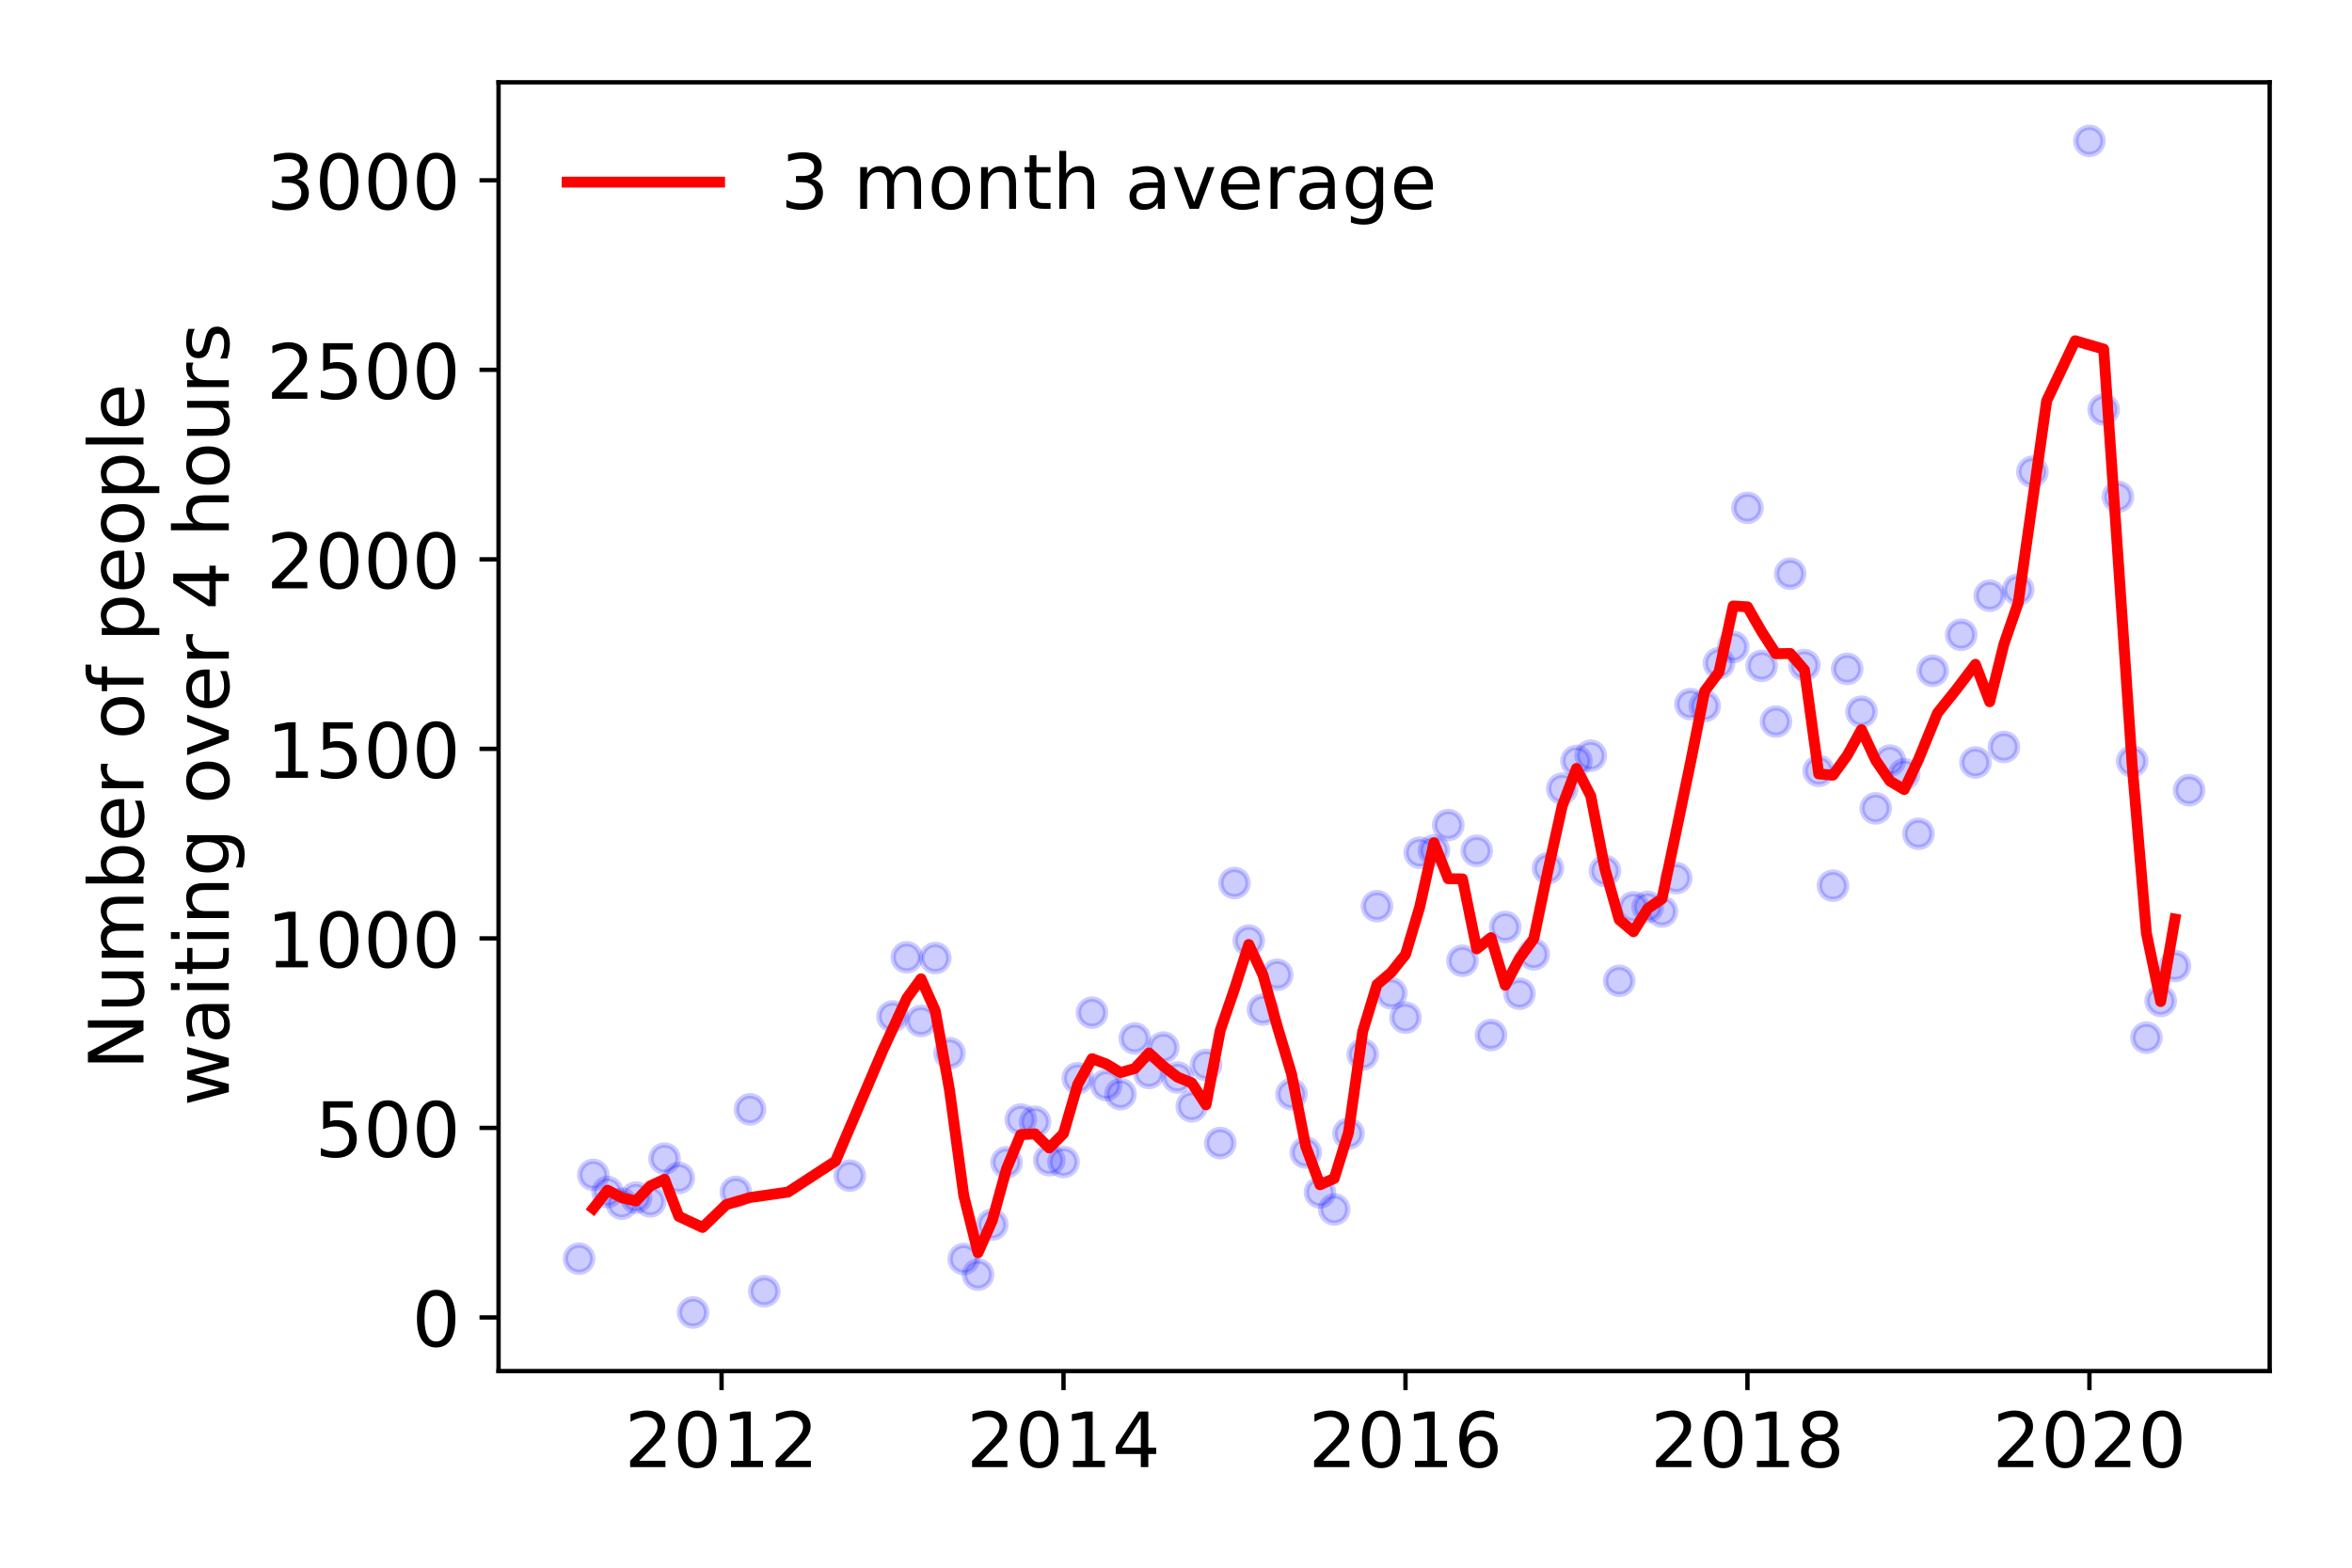 <?xml version="1.0" encoding="utf-8" standalone="no"?>
<!DOCTYPE svg PUBLIC "-//W3C//DTD SVG 1.1//EN"
  "http://www.w3.org/Graphics/SVG/1.1/DTD/svg11.dtd">
<!-- Created with matplotlib (https://matplotlib.org/) -->
<svg height="288pt" version="1.1" viewBox="0 0 432 288" width="432pt" xmlns="http://www.w3.org/2000/svg" xmlns:xlink="http://www.w3.org/1999/xlink">
 <defs>
  <style type="text/css">
*{stroke-linecap:butt;stroke-linejoin:round;}
  </style>
 </defs>
 <g id="figure_1">
  <g id="patch_1">
   <path d="M 0 288 
L 432 288 
L 432 0 
L 0 0 
z
" style="fill:#ffffff;"/>
  </g>
  <g id="axes_1">
   <g id="patch_2">
    <path d="M 91.57 251.88 
L 416.88 251.88 
L 416.88 15.12 
L 91.57 15.12 
z
" style="fill:#ffffff;"/>
   </g>
   <g id="matplotlib.axis_1">
    <g id="xtick_1">
     <g id="line2d_1">
      <defs>
       <path d="M 0 0 
L 0 3.5 
" id="m73ba70fe1a" style="stroke:#000000;stroke-width:0.8;"/>
      </defs>
      <g>
       <use style="stroke:#000000;stroke-width:0.8;" x="132.528" xlink:href="#m73ba70fe1a" y="251.88"/>
      </g>
     </g>
     <g id="text_1">
      <!-- 2012 -->
      <defs>
       <path d="M 19.188 8.297 
L 53.609 8.297 
L 53.609 0 
L 7.328 0 
L 7.328 8.297 
Q 12.938 14.109 22.625 23.891 
Q 32.328 33.688 34.812 36.531 
Q 39.547 41.844 41.422 45.531 
Q 43.312 49.219 43.312 52.781 
Q 43.312 58.594 39.234 62.25 
Q 35.156 65.922 28.609 65.922 
Q 23.969 65.922 18.812 64.312 
Q 13.672 62.703 7.812 59.422 
L 7.812 69.391 
Q 13.766 71.781 18.938 73 
Q 24.125 74.219 28.422 74.219 
Q 39.75 74.219 46.484 68.547 
Q 53.219 62.891 53.219 53.422 
Q 53.219 48.922 51.531 44.891 
Q 49.859 40.875 45.406 35.406 
Q 44.188 33.984 37.641 27.219 
Q 31.109 20.453 19.188 8.297 
z
" id="DejaVuSans-50"/>
       <path d="M 31.781 66.406 
Q 24.172 66.406 20.328 58.906 
Q 16.5 51.422 16.5 36.375 
Q 16.5 21.391 20.328 13.891 
Q 24.172 6.391 31.781 6.391 
Q 39.453 6.391 43.281 13.891 
Q 47.125 21.391 47.125 36.375 
Q 47.125 51.422 43.281 58.906 
Q 39.453 66.406 31.781 66.406 
z
M 31.781 74.219 
Q 44.047 74.219 50.516 64.516 
Q 56.984 54.828 56.984 36.375 
Q 56.984 17.969 50.516 8.266 
Q 44.047 -1.422 31.781 -1.422 
Q 19.531 -1.422 13.062 8.266 
Q 6.594 17.969 6.594 36.375 
Q 6.594 54.828 13.062 64.516 
Q 19.531 74.219 31.781 74.219 
z
" id="DejaVuSans-48"/>
       <path d="M 12.406 8.297 
L 28.516 8.297 
L 28.516 63.922 
L 10.984 60.406 
L 10.984 69.391 
L 28.422 72.906 
L 38.281 72.906 
L 38.281 8.297 
L 54.391 8.297 
L 54.391 0 
L 12.406 0 
z
" id="DejaVuSans-49"/>
      </defs>
      <g transform="translate(114.713 269.518)scale(0.14 -0.14)">
       <use xlink:href="#DejaVuSans-50"/>
       <use x="63.623" xlink:href="#DejaVuSans-48"/>
       <use x="127.246" xlink:href="#DejaVuSans-49"/>
       <use x="190.869" xlink:href="#DejaVuSans-50"/>
      </g>
     </g>
    </g>
    <g id="xtick_2">
     <g id="line2d_2">
      <g>
       <use style="stroke:#000000;stroke-width:0.8;" x="195.339" xlink:href="#m73ba70fe1a" y="251.88"/>
      </g>
     </g>
     <g id="text_2">
      <!-- 2014 -->
      <defs>
       <path d="M 37.797 64.312 
L 12.891 25.391 
L 37.797 25.391 
z
M 35.203 72.906 
L 47.609 72.906 
L 47.609 25.391 
L 58.016 25.391 
L 58.016 17.188 
L 47.609 17.188 
L 47.609 0 
L 37.797 0 
L 37.797 17.188 
L 4.891 17.188 
L 4.891 26.703 
z
" id="DejaVuSans-52"/>
      </defs>
      <g transform="translate(177.524 269.518)scale(0.14 -0.14)">
       <use xlink:href="#DejaVuSans-50"/>
       <use x="63.623" xlink:href="#DejaVuSans-48"/>
       <use x="127.246" xlink:href="#DejaVuSans-49"/>
       <use x="190.869" xlink:href="#DejaVuSans-52"/>
      </g>
     </g>
    </g>
    <g id="xtick_3">
     <g id="line2d_3">
      <g>
       <use style="stroke:#000000;stroke-width:0.8;" x="258.151" xlink:href="#m73ba70fe1a" y="251.88"/>
      </g>
     </g>
     <g id="text_3">
      <!-- 2016 -->
      <defs>
       <path d="M 33.016 40.375 
Q 26.375 40.375 22.484 35.828 
Q 18.609 31.297 18.609 23.391 
Q 18.609 15.531 22.484 10.953 
Q 26.375 6.391 33.016 6.391 
Q 39.656 6.391 43.531 10.953 
Q 47.406 15.531 47.406 23.391 
Q 47.406 31.297 43.531 35.828 
Q 39.656 40.375 33.016 40.375 
z
M 52.594 71.297 
L 52.594 62.312 
Q 48.875 64.062 45.094 64.984 
Q 41.312 65.922 37.594 65.922 
Q 27.828 65.922 22.672 59.328 
Q 17.531 52.734 16.797 39.406 
Q 19.672 43.656 24.016 45.922 
Q 28.375 48.188 33.594 48.188 
Q 44.578 48.188 50.953 41.516 
Q 57.328 34.859 57.328 23.391 
Q 57.328 12.156 50.688 5.359 
Q 44.047 -1.422 33.016 -1.422 
Q 20.359 -1.422 13.672 8.266 
Q 6.984 17.969 6.984 36.375 
Q 6.984 53.656 15.188 63.938 
Q 23.391 74.219 37.203 74.219 
Q 40.922 74.219 44.703 73.484 
Q 48.484 72.75 52.594 71.297 
z
" id="DejaVuSans-54"/>
      </defs>
      <g transform="translate(240.336 269.518)scale(0.14 -0.14)">
       <use xlink:href="#DejaVuSans-50"/>
       <use x="63.623" xlink:href="#DejaVuSans-48"/>
       <use x="127.246" xlink:href="#DejaVuSans-49"/>
       <use x="190.869" xlink:href="#DejaVuSans-54"/>
      </g>
     </g>
    </g>
    <g id="xtick_4">
     <g id="line2d_4">
      <g>
       <use style="stroke:#000000;stroke-width:0.8;" x="320.962" xlink:href="#m73ba70fe1a" y="251.88"/>
      </g>
     </g>
     <g id="text_4">
      <!-- 2018 -->
      <defs>
       <path d="M 31.781 34.625 
Q 24.75 34.625 20.719 30.859 
Q 16.703 27.094 16.703 20.516 
Q 16.703 13.922 20.719 10.156 
Q 24.75 6.391 31.781 6.391 
Q 38.812 6.391 42.859 10.172 
Q 46.922 13.969 46.922 20.516 
Q 46.922 27.094 42.891 30.859 
Q 38.875 34.625 31.781 34.625 
z
M 21.922 38.812 
Q 15.578 40.375 12.031 44.719 
Q 8.5 49.078 8.5 55.328 
Q 8.5 64.062 14.719 69.141 
Q 20.953 74.219 31.781 74.219 
Q 42.672 74.219 48.875 69.141 
Q 55.078 64.062 55.078 55.328 
Q 55.078 49.078 51.531 44.719 
Q 48 40.375 41.703 38.812 
Q 48.828 37.156 52.797 32.312 
Q 56.781 27.484 56.781 20.516 
Q 56.781 9.906 50.312 4.234 
Q 43.844 -1.422 31.781 -1.422 
Q 19.734 -1.422 13.25 4.234 
Q 6.781 9.906 6.781 20.516 
Q 6.781 27.484 10.781 32.312 
Q 14.797 37.156 21.922 38.812 
z
M 18.312 54.391 
Q 18.312 48.734 21.844 45.562 
Q 25.391 42.391 31.781 42.391 
Q 38.141 42.391 41.719 45.562 
Q 45.312 48.734 45.312 54.391 
Q 45.312 60.062 41.719 63.234 
Q 38.141 66.406 31.781 66.406 
Q 25.391 66.406 21.844 63.234 
Q 18.312 60.062 18.312 54.391 
z
" id="DejaVuSans-56"/>
      </defs>
      <g transform="translate(303.147 269.518)scale(0.14 -0.14)">
       <use xlink:href="#DejaVuSans-50"/>
       <use x="63.623" xlink:href="#DejaVuSans-48"/>
       <use x="127.246" xlink:href="#DejaVuSans-49"/>
       <use x="190.869" xlink:href="#DejaVuSans-56"/>
      </g>
     </g>
    </g>
    <g id="xtick_5">
     <g id="line2d_5">
      <g>
       <use style="stroke:#000000;stroke-width:0.8;" x="383.773" xlink:href="#m73ba70fe1a" y="251.88"/>
      </g>
     </g>
     <g id="text_5">
      <!-- 2020 -->
      <g transform="translate(365.958 269.518)scale(0.14 -0.14)">
       <use xlink:href="#DejaVuSans-50"/>
       <use x="63.623" xlink:href="#DejaVuSans-48"/>
       <use x="127.246" xlink:href="#DejaVuSans-50"/>
       <use x="190.869" xlink:href="#DejaVuSans-48"/>
      </g>
     </g>
    </g>
   </g>
   <g id="matplotlib.axis_2">
    <g id="ytick_1">
     <g id="line2d_6">
      <defs>
       <path d="M 0 0 
L -3.5 0 
" id="m7a52f5d56b" style="stroke:#000000;stroke-width:0.8;"/>
      </defs>
      <g>
       <use style="stroke:#000000;stroke-width:0.8;" x="91.57" xlink:href="#m7a52f5d56b" y="242.023"/>
      </g>
     </g>
     <g id="text_6">
      <!-- 0 -->
      <g transform="translate(75.662 247.342)scale(0.14 -0.14)">
       <use xlink:href="#DejaVuSans-48"/>
      </g>
     </g>
    </g>
    <g id="ytick_2">
     <g id="line2d_7">
      <g>
       <use style="stroke:#000000;stroke-width:0.8;" x="91.57" xlink:href="#m7a52f5d56b" y="207.207"/>
      </g>
     </g>
     <g id="text_7">
      <!-- 500 -->
      <defs>
       <path d="M 10.797 72.906 
L 49.516 72.906 
L 49.516 64.594 
L 19.828 64.594 
L 19.828 46.734 
Q 21.969 47.469 24.109 47.828 
Q 26.266 48.188 28.422 48.188 
Q 40.625 48.188 47.75 41.5 
Q 54.891 34.812 54.891 23.391 
Q 54.891 11.625 47.562 5.094 
Q 40.234 -1.422 26.906 -1.422 
Q 22.312 -1.422 17.547 -0.641 
Q 12.797 0.141 7.719 1.703 
L 7.719 11.625 
Q 12.109 9.234 16.797 8.062 
Q 21.484 6.891 26.703 6.891 
Q 35.156 6.891 40.078 11.328 
Q 45.016 15.766 45.016 23.391 
Q 45.016 31 40.078 35.438 
Q 35.156 39.891 26.703 39.891 
Q 22.75 39.891 18.812 39.016 
Q 14.891 38.141 10.797 36.281 
z
" id="DejaVuSans-53"/>
      </defs>
      <g transform="translate(57.847 212.526)scale(0.14 -0.14)">
       <use xlink:href="#DejaVuSans-53"/>
       <use x="63.623" xlink:href="#DejaVuSans-48"/>
       <use x="127.246" xlink:href="#DejaVuSans-48"/>
      </g>
     </g>
    </g>
    <g id="ytick_3">
     <g id="line2d_8">
      <g>
       <use style="stroke:#000000;stroke-width:0.8;" x="91.57" xlink:href="#m7a52f5d56b" y="172.39"/>
      </g>
     </g>
     <g id="text_8">
      <!-- 1000 -->
      <g transform="translate(48.94 177.709)scale(0.14 -0.14)">
       <use xlink:href="#DejaVuSans-49"/>
       <use x="63.623" xlink:href="#DejaVuSans-48"/>
       <use x="127.246" xlink:href="#DejaVuSans-48"/>
       <use x="190.869" xlink:href="#DejaVuSans-48"/>
      </g>
     </g>
    </g>
    <g id="ytick_4">
     <g id="line2d_9">
      <g>
       <use style="stroke:#000000;stroke-width:0.8;" x="91.57" xlink:href="#m7a52f5d56b" y="137.574"/>
      </g>
     </g>
     <g id="text_9">
      <!-- 1500 -->
      <g transform="translate(48.94 142.892)scale(0.14 -0.14)">
       <use xlink:href="#DejaVuSans-49"/>
       <use x="63.623" xlink:href="#DejaVuSans-53"/>
       <use x="127.246" xlink:href="#DejaVuSans-48"/>
       <use x="190.869" xlink:href="#DejaVuSans-48"/>
      </g>
     </g>
    </g>
    <g id="ytick_5">
     <g id="line2d_10">
      <g>
       <use style="stroke:#000000;stroke-width:0.8;" x="91.57" xlink:href="#m7a52f5d56b" y="102.757"/>
      </g>
     </g>
     <g id="text_10">
      <!-- 2000 -->
      <g transform="translate(48.94 108.076)scale(0.14 -0.14)">
       <use xlink:href="#DejaVuSans-50"/>
       <use x="63.623" xlink:href="#DejaVuSans-48"/>
       <use x="127.246" xlink:href="#DejaVuSans-48"/>
       <use x="190.869" xlink:href="#DejaVuSans-48"/>
      </g>
     </g>
    </g>
    <g id="ytick_6">
     <g id="line2d_11">
      <g>
       <use style="stroke:#000000;stroke-width:0.8;" x="91.57" xlink:href="#m7a52f5d56b" y="67.94"/>
      </g>
     </g>
     <g id="text_11">
      <!-- 2500 -->
      <g transform="translate(48.94 73.259)scale(0.14 -0.14)">
       <use xlink:href="#DejaVuSans-50"/>
       <use x="63.623" xlink:href="#DejaVuSans-53"/>
       <use x="127.246" xlink:href="#DejaVuSans-48"/>
       <use x="190.869" xlink:href="#DejaVuSans-48"/>
      </g>
     </g>
    </g>
    <g id="ytick_7">
     <g id="line2d_12">
      <g>
       <use style="stroke:#000000;stroke-width:0.8;" x="91.57" xlink:href="#m7a52f5d56b" y="33.124"/>
      </g>
     </g>
     <g id="text_12">
      <!-- 3000 -->
      <defs>
       <path d="M 40.578 39.312 
Q 47.656 37.797 51.625 33 
Q 55.609 28.219 55.609 21.188 
Q 55.609 10.406 48.188 4.484 
Q 40.766 -1.422 27.094 -1.422 
Q 22.516 -1.422 17.656 -0.516 
Q 12.797 0.391 7.625 2.203 
L 7.625 11.719 
Q 11.719 9.328 16.594 8.109 
Q 21.484 6.891 26.812 6.891 
Q 36.078 6.891 40.938 10.547 
Q 45.797 14.203 45.797 21.188 
Q 45.797 27.641 41.281 31.266 
Q 36.766 34.906 28.719 34.906 
L 20.219 34.906 
L 20.219 43.016 
L 29.109 43.016 
Q 36.375 43.016 40.234 45.922 
Q 44.094 48.828 44.094 54.297 
Q 44.094 59.906 40.109 62.906 
Q 36.141 65.922 28.719 65.922 
Q 24.656 65.922 20.016 65.031 
Q 15.375 64.156 9.812 62.312 
L 9.812 71.094 
Q 15.438 72.656 20.344 73.438 
Q 25.25 74.219 29.594 74.219 
Q 40.828 74.219 47.359 69.109 
Q 53.906 64.016 53.906 55.328 
Q 53.906 49.266 50.438 45.094 
Q 46.969 40.922 40.578 39.312 
z
" id="DejaVuSans-51"/>
      </defs>
      <g transform="translate(48.94 38.443)scale(0.14 -0.14)">
       <use xlink:href="#DejaVuSans-51"/>
       <use x="63.623" xlink:href="#DejaVuSans-48"/>
       <use x="127.246" xlink:href="#DejaVuSans-48"/>
       <use x="190.869" xlink:href="#DejaVuSans-48"/>
      </g>
     </g>
    </g>
    <g id="text_13">
     <!-- Number of people -->
     <defs>
      <path d="M 9.812 72.906 
L 23.094 72.906 
L 55.422 11.922 
L 55.422 72.906 
L 64.984 72.906 
L 64.984 0 
L 51.703 0 
L 19.391 60.984 
L 19.391 0 
L 9.812 0 
z
" id="DejaVuSans-78"/>
      <path d="M 8.5 21.578 
L 8.5 54.688 
L 17.484 54.688 
L 17.484 21.922 
Q 17.484 14.156 20.5 10.266 
Q 23.531 6.391 29.594 6.391 
Q 36.859 6.391 41.078 11.031 
Q 45.312 15.672 45.312 23.688 
L 45.312 54.688 
L 54.297 54.688 
L 54.297 0 
L 45.312 0 
L 45.312 8.406 
Q 42.047 3.422 37.719 1 
Q 33.406 -1.422 27.688 -1.422 
Q 18.266 -1.422 13.375 4.438 
Q 8.5 10.297 8.5 21.578 
z
M 31.109 56 
z
" id="DejaVuSans-117"/>
      <path d="M 52 44.188 
Q 55.375 50.25 60.062 53.125 
Q 64.75 56 71.094 56 
Q 79.641 56 84.281 50.016 
Q 88.922 44.047 88.922 33.016 
L 88.922 0 
L 79.891 0 
L 79.891 32.719 
Q 79.891 40.578 77.094 44.375 
Q 74.312 48.188 68.609 48.188 
Q 61.625 48.188 57.562 43.547 
Q 53.516 38.922 53.516 30.906 
L 53.516 0 
L 44.484 0 
L 44.484 32.719 
Q 44.484 40.625 41.703 44.406 
Q 38.922 48.188 33.109 48.188 
Q 26.219 48.188 22.156 43.531 
Q 18.109 38.875 18.109 30.906 
L 18.109 0 
L 9.078 0 
L 9.078 54.688 
L 18.109 54.688 
L 18.109 46.188 
Q 21.188 51.219 25.484 53.609 
Q 29.781 56 35.688 56 
Q 41.656 56 45.828 52.969 
Q 50 49.953 52 44.188 
z
" id="DejaVuSans-109"/>
      <path d="M 48.688 27.297 
Q 48.688 37.203 44.609 42.844 
Q 40.531 48.484 33.406 48.484 
Q 26.266 48.484 22.188 42.844 
Q 18.109 37.203 18.109 27.297 
Q 18.109 17.391 22.188 11.75 
Q 26.266 6.109 33.406 6.109 
Q 40.531 6.109 44.609 11.75 
Q 48.688 17.391 48.688 27.297 
z
M 18.109 46.391 
Q 20.953 51.266 25.266 53.625 
Q 29.594 56 35.594 56 
Q 45.562 56 51.781 48.094 
Q 58.016 40.188 58.016 27.297 
Q 58.016 14.406 51.781 6.484 
Q 45.562 -1.422 35.594 -1.422 
Q 29.594 -1.422 25.266 0.953 
Q 20.953 3.328 18.109 8.203 
L 18.109 0 
L 9.078 0 
L 9.078 75.984 
L 18.109 75.984 
z
" id="DejaVuSans-98"/>
      <path d="M 56.203 29.594 
L 56.203 25.203 
L 14.891 25.203 
Q 15.484 15.922 20.484 11.062 
Q 25.484 6.203 34.422 6.203 
Q 39.594 6.203 44.453 7.469 
Q 49.312 8.734 54.109 11.281 
L 54.109 2.781 
Q 49.266 0.734 44.188 -0.344 
Q 39.109 -1.422 33.891 -1.422 
Q 20.797 -1.422 13.156 6.188 
Q 5.516 13.812 5.516 26.812 
Q 5.516 40.234 12.766 48.109 
Q 20.016 56 32.328 56 
Q 43.359 56 49.781 48.891 
Q 56.203 41.797 56.203 29.594 
z
M 47.219 32.234 
Q 47.125 39.594 43.094 43.984 
Q 39.062 48.391 32.422 48.391 
Q 24.906 48.391 20.391 44.141 
Q 15.875 39.891 15.188 32.172 
z
" id="DejaVuSans-101"/>
      <path d="M 41.109 46.297 
Q 39.594 47.172 37.812 47.578 
Q 36.031 48 33.891 48 
Q 26.266 48 22.188 43.047 
Q 18.109 38.094 18.109 28.812 
L 18.109 0 
L 9.078 0 
L 9.078 54.688 
L 18.109 54.688 
L 18.109 46.188 
Q 20.953 51.172 25.484 53.578 
Q 30.031 56 36.531 56 
Q 37.453 56 38.578 55.875 
Q 39.703 55.766 41.062 55.516 
z
" id="DejaVuSans-114"/>
      <path id="DejaVuSans-32"/>
      <path d="M 30.609 48.391 
Q 23.391 48.391 19.188 42.75 
Q 14.984 37.109 14.984 27.297 
Q 14.984 17.484 19.156 11.844 
Q 23.344 6.203 30.609 6.203 
Q 37.797 6.203 41.984 11.859 
Q 46.188 17.531 46.188 27.297 
Q 46.188 37.016 41.984 42.703 
Q 37.797 48.391 30.609 48.391 
z
M 30.609 56 
Q 42.328 56 49.016 48.375 
Q 55.719 40.766 55.719 27.297 
Q 55.719 13.875 49.016 6.219 
Q 42.328 -1.422 30.609 -1.422 
Q 18.844 -1.422 12.172 6.219 
Q 5.516 13.875 5.516 27.297 
Q 5.516 40.766 12.172 48.375 
Q 18.844 56 30.609 56 
z
" id="DejaVuSans-111"/>
      <path d="M 37.109 75.984 
L 37.109 68.5 
L 28.516 68.5 
Q 23.688 68.5 21.797 66.547 
Q 19.922 64.594 19.922 59.516 
L 19.922 54.688 
L 34.719 54.688 
L 34.719 47.703 
L 19.922 47.703 
L 19.922 0 
L 10.891 0 
L 10.891 47.703 
L 2.297 47.703 
L 2.297 54.688 
L 10.891 54.688 
L 10.891 58.5 
Q 10.891 67.625 15.141 71.797 
Q 19.391 75.984 28.609 75.984 
z
" id="DejaVuSans-102"/>
      <path d="M 18.109 8.203 
L 18.109 -20.797 
L 9.078 -20.797 
L 9.078 54.688 
L 18.109 54.688 
L 18.109 46.391 
Q 20.953 51.266 25.266 53.625 
Q 29.594 56 35.594 56 
Q 45.562 56 51.781 48.094 
Q 58.016 40.188 58.016 27.297 
Q 58.016 14.406 51.781 6.484 
Q 45.562 -1.422 35.594 -1.422 
Q 29.594 -1.422 25.266 0.953 
Q 20.953 3.328 18.109 8.203 
z
M 48.688 27.297 
Q 48.688 37.203 44.609 42.844 
Q 40.531 48.484 33.406 48.484 
Q 26.266 48.484 22.188 42.844 
Q 18.109 37.203 18.109 27.297 
Q 18.109 17.391 22.188 11.75 
Q 26.266 6.109 33.406 6.109 
Q 40.531 6.109 44.609 11.75 
Q 48.688 17.391 48.688 27.297 
z
" id="DejaVuSans-112"/>
      <path d="M 9.422 75.984 
L 18.406 75.984 
L 18.406 0 
L 9.422 0 
z
" id="DejaVuSans-108"/>
     </defs>
     <g transform="translate(26.352 196.547)rotate(-90)scale(0.14 -0.14)">
      <use xlink:href="#DejaVuSans-78"/>
      <use x="74.805" xlink:href="#DejaVuSans-117"/>
      <use x="138.184" xlink:href="#DejaVuSans-109"/>
      <use x="235.596" xlink:href="#DejaVuSans-98"/>
      <use x="299.072" xlink:href="#DejaVuSans-101"/>
      <use x="360.596" xlink:href="#DejaVuSans-114"/>
      <use x="401.709" xlink:href="#DejaVuSans-32"/>
      <use x="433.496" xlink:href="#DejaVuSans-111"/>
      <use x="494.678" xlink:href="#DejaVuSans-102"/>
      <use x="529.883" xlink:href="#DejaVuSans-32"/>
      <use x="561.67" xlink:href="#DejaVuSans-112"/>
      <use x="625.146" xlink:href="#DejaVuSans-101"/>
      <use x="686.67" xlink:href="#DejaVuSans-111"/>
      <use x="747.852" xlink:href="#DejaVuSans-112"/>
      <use x="811.328" xlink:href="#DejaVuSans-108"/>
      <use x="839.111" xlink:href="#DejaVuSans-101"/>
     </g>
     <!--  waiting over 4 hours -->
     <defs>
      <path d="M 4.203 54.688 
L 13.188 54.688 
L 24.422 12.016 
L 35.594 54.688 
L 46.188 54.688 
L 57.422 12.016 
L 68.609 54.688 
L 77.594 54.688 
L 63.281 0 
L 52.688 0 
L 40.922 44.828 
L 29.109 0 
L 18.5 0 
z
" id="DejaVuSans-119"/>
      <path d="M 34.281 27.484 
Q 23.391 27.484 19.188 25 
Q 14.984 22.516 14.984 16.5 
Q 14.984 11.719 18.141 8.906 
Q 21.297 6.109 26.703 6.109 
Q 34.188 6.109 38.703 11.406 
Q 43.219 16.703 43.219 25.484 
L 43.219 27.484 
z
M 52.203 31.203 
L 52.203 0 
L 43.219 0 
L 43.219 8.297 
Q 40.141 3.328 35.547 0.953 
Q 30.953 -1.422 24.312 -1.422 
Q 15.922 -1.422 10.953 3.297 
Q 6 8.016 6 15.922 
Q 6 25.141 12.172 29.828 
Q 18.359 34.516 30.609 34.516 
L 43.219 34.516 
L 43.219 35.406 
Q 43.219 41.609 39.141 45 
Q 35.062 48.391 27.688 48.391 
Q 23 48.391 18.547 47.266 
Q 14.109 46.141 10.016 43.891 
L 10.016 52.203 
Q 14.938 54.109 19.578 55.047 
Q 24.219 56 28.609 56 
Q 40.484 56 46.344 49.844 
Q 52.203 43.703 52.203 31.203 
z
" id="DejaVuSans-97"/>
      <path d="M 9.422 54.688 
L 18.406 54.688 
L 18.406 0 
L 9.422 0 
z
M 9.422 75.984 
L 18.406 75.984 
L 18.406 64.594 
L 9.422 64.594 
z
" id="DejaVuSans-105"/>
      <path d="M 18.312 70.219 
L 18.312 54.688 
L 36.812 54.688 
L 36.812 47.703 
L 18.312 47.703 
L 18.312 18.016 
Q 18.312 11.328 20.141 9.422 
Q 21.969 7.516 27.594 7.516 
L 36.812 7.516 
L 36.812 0 
L 27.594 0 
Q 17.188 0 13.234 3.875 
Q 9.281 7.766 9.281 18.016 
L 9.281 47.703 
L 2.688 47.703 
L 2.688 54.688 
L 9.281 54.688 
L 9.281 70.219 
z
" id="DejaVuSans-116"/>
      <path d="M 54.891 33.016 
L 54.891 0 
L 45.906 0 
L 45.906 32.719 
Q 45.906 40.484 42.875 44.328 
Q 39.844 48.188 33.797 48.188 
Q 26.516 48.188 22.312 43.547 
Q 18.109 38.922 18.109 30.906 
L 18.109 0 
L 9.078 0 
L 9.078 54.688 
L 18.109 54.688 
L 18.109 46.188 
Q 21.344 51.125 25.703 53.562 
Q 30.078 56 35.797 56 
Q 45.219 56 50.047 50.172 
Q 54.891 44.344 54.891 33.016 
z
" id="DejaVuSans-110"/>
      <path d="M 45.406 27.984 
Q 45.406 37.75 41.375 43.109 
Q 37.359 48.484 30.078 48.484 
Q 22.859 48.484 18.828 43.109 
Q 14.797 37.75 14.797 27.984 
Q 14.797 18.266 18.828 12.891 
Q 22.859 7.516 30.078 7.516 
Q 37.359 7.516 41.375 12.891 
Q 45.406 18.266 45.406 27.984 
z
M 54.391 6.781 
Q 54.391 -7.172 48.188 -13.984 
Q 42 -20.797 29.203 -20.797 
Q 24.469 -20.797 20.266 -20.094 
Q 16.062 -19.391 12.109 -17.922 
L 12.109 -9.188 
Q 16.062 -11.328 19.922 -12.344 
Q 23.781 -13.375 27.781 -13.375 
Q 36.625 -13.375 41.016 -8.766 
Q 45.406 -4.156 45.406 5.172 
L 45.406 9.625 
Q 42.625 4.781 38.281 2.391 
Q 33.938 0 27.875 0 
Q 17.828 0 11.672 7.656 
Q 5.516 15.328 5.516 27.984 
Q 5.516 40.672 11.672 48.328 
Q 17.828 56 27.875 56 
Q 33.938 56 38.281 53.609 
Q 42.625 51.219 45.406 46.391 
L 45.406 54.688 
L 54.391 54.688 
z
" id="DejaVuSans-103"/>
      <path d="M 2.984 54.688 
L 12.5 54.688 
L 29.594 8.797 
L 46.688 54.688 
L 56.203 54.688 
L 35.688 0 
L 23.484 0 
z
" id="DejaVuSans-118"/>
      <path d="M 54.891 33.016 
L 54.891 0 
L 45.906 0 
L 45.906 32.719 
Q 45.906 40.484 42.875 44.328 
Q 39.844 48.188 33.797 48.188 
Q 26.516 48.188 22.312 43.547 
Q 18.109 38.922 18.109 30.906 
L 18.109 0 
L 9.078 0 
L 9.078 75.984 
L 18.109 75.984 
L 18.109 46.188 
Q 21.344 51.125 25.703 53.562 
Q 30.078 56 35.797 56 
Q 45.219 56 50.047 50.172 
Q 54.891 44.344 54.891 33.016 
z
" id="DejaVuSans-104"/>
      <path d="M 44.281 53.078 
L 44.281 44.578 
Q 40.484 46.531 36.375 47.5 
Q 32.281 48.484 27.875 48.484 
Q 21.188 48.484 17.844 46.438 
Q 14.5 44.391 14.5 40.281 
Q 14.5 37.156 16.891 35.375 
Q 19.281 33.594 26.516 31.984 
L 29.594 31.297 
Q 39.156 29.25 43.188 25.516 
Q 47.219 21.781 47.219 15.094 
Q 47.219 7.469 41.188 3.016 
Q 35.156 -1.422 24.609 -1.422 
Q 20.219 -1.422 15.453 -0.562 
Q 10.688 0.297 5.422 2 
L 5.422 11.281 
Q 10.406 8.688 15.234 7.391 
Q 20.062 6.109 24.812 6.109 
Q 31.156 6.109 34.562 8.281 
Q 37.984 10.453 37.984 14.406 
Q 37.984 18.062 35.516 20.016 
Q 33.062 21.969 24.703 23.781 
L 21.578 24.516 
Q 13.234 26.266 9.516 29.906 
Q 5.812 33.547 5.812 39.891 
Q 5.812 47.609 11.281 51.797 
Q 16.75 56 26.812 56 
Q 31.781 56 36.172 55.266 
Q 40.578 54.547 44.281 53.078 
z
" id="DejaVuSans-115"/>
     </defs>
     <g transform="translate(42.028 207.672)rotate(-90)scale(0.14 -0.14)">
      <use xlink:href="#DejaVuSans-32"/>
      <use x="31.787" xlink:href="#DejaVuSans-119"/>
      <use x="113.574" xlink:href="#DejaVuSans-97"/>
      <use x="174.854" xlink:href="#DejaVuSans-105"/>
      <use x="202.637" xlink:href="#DejaVuSans-116"/>
      <use x="241.846" xlink:href="#DejaVuSans-105"/>
      <use x="269.629" xlink:href="#DejaVuSans-110"/>
      <use x="333.008" xlink:href="#DejaVuSans-103"/>
      <use x="396.484" xlink:href="#DejaVuSans-32"/>
      <use x="428.271" xlink:href="#DejaVuSans-111"/>
      <use x="489.453" xlink:href="#DejaVuSans-118"/>
      <use x="548.633" xlink:href="#DejaVuSans-101"/>
      <use x="610.156" xlink:href="#DejaVuSans-114"/>
      <use x="651.27" xlink:href="#DejaVuSans-32"/>
      <use x="683.057" xlink:href="#DejaVuSans-52"/>
      <use x="746.68" xlink:href="#DejaVuSans-32"/>
      <use x="778.467" xlink:href="#DejaVuSans-104"/>
      <use x="841.846" xlink:href="#DejaVuSans-111"/>
      <use x="903.027" xlink:href="#DejaVuSans-117"/>
      <use x="966.406" xlink:href="#DejaVuSans-114"/>
      <use x="1007.52" xlink:href="#DejaVuSans-115"/>
     </g>
    </g>
   </g>
   <g id="line2d_13">
    <defs>
     <path d="M 0 2.5 
C 0.663 2.5 1.299 2.237 1.768 1.768 
C 2.237 1.299 2.5 0.663 2.5 0 
C 2.5 -0.663 2.237 -1.299 1.768 -1.768 
C 1.299 -2.237 0.663 -2.5 0 -2.5 
C -0.663 -2.5 -1.299 -2.237 -1.768 -1.768 
C -2.237 -1.299 -2.5 -0.663 -2.5 0 
C -2.5 0.663 -2.237 1.299 -1.768 1.768 
C -1.299 2.237 -0.663 2.5 0 2.5 
z
" id="mde843bdd21" style="stroke:#0000ff;stroke-opacity:0.2;"/>
    </defs>
    <g clip-path="url(#p0470f744b0)">
     <use style="fill:#0000ff;fill-opacity:0.2;stroke:#0000ff;stroke-opacity:0.2;" x="402.093" xlink:href="#mde843bdd21" y="145.164"/>
     <use style="fill:#0000ff;fill-opacity:0.2;stroke:#0000ff;stroke-opacity:0.2;" x="399.476" xlink:href="#mde843bdd21" y="177.473"/>
     <use style="fill:#0000ff;fill-opacity:0.2;stroke:#0000ff;stroke-opacity:0.2;" x="396.859" xlink:href="#mde843bdd21" y="183.88"/>
     <use style="fill:#0000ff;fill-opacity:0.2;stroke:#0000ff;stroke-opacity:0.2;" x="394.242" xlink:href="#mde843bdd21" y="190.634"/>
     <use style="fill:#0000ff;fill-opacity:0.2;stroke:#0000ff;stroke-opacity:0.2;" x="391.625" xlink:href="#mde843bdd21" y="139.871"/>
     <use style="fill:#0000ff;fill-opacity:0.2;stroke:#0000ff;stroke-opacity:0.2;" x="389.008" xlink:href="#mde843bdd21" y="91.267"/>
     <use style="fill:#0000ff;fill-opacity:0.2;stroke:#0000ff;stroke-opacity:0.2;" x="386.39" xlink:href="#mde843bdd21" y="75.252"/>
     <use style="fill:#0000ff;fill-opacity:0.2;stroke:#0000ff;stroke-opacity:0.2;" x="383.773" xlink:href="#mde843bdd21" y="25.882"/>
     <use style="fill:#0000ff;fill-opacity:0.2;stroke:#0000ff;stroke-opacity:0.2;" x="373.305" xlink:href="#mde843bdd21" y="86.672"/>
     <use style="fill:#0000ff;fill-opacity:0.2;stroke:#0000ff;stroke-opacity:0.2;" x="370.688" xlink:href="#mde843bdd21" y="108.328"/>
     <use style="fill:#0000ff;fill-opacity:0.2;stroke:#0000ff;stroke-opacity:0.2;" x="368.07" xlink:href="#mde843bdd21" y="137.225"/>
     <use style="fill:#0000ff;fill-opacity:0.2;stroke:#0000ff;stroke-opacity:0.2;" x="365.453" xlink:href="#mde843bdd21" y="109.442"/>
     <use style="fill:#0000ff;fill-opacity:0.2;stroke:#0000ff;stroke-opacity:0.2;" x="362.836" xlink:href="#mde843bdd21" y="140.08"/>
     <use style="fill:#0000ff;fill-opacity:0.2;stroke:#0000ff;stroke-opacity:0.2;" x="360.219" xlink:href="#mde843bdd21" y="116.614"/>
     <use style="fill:#0000ff;fill-opacity:0.2;stroke:#0000ff;stroke-opacity:0.2;" x="354.985" xlink:href="#mde843bdd21" y="123.229"/>
     <use style="fill:#0000ff;fill-opacity:0.2;stroke:#0000ff;stroke-opacity:0.2;" x="352.368" xlink:href="#mde843bdd21" y="153.171"/>
     <use style="fill:#0000ff;fill-opacity:0.2;stroke:#0000ff;stroke-opacity:0.2;" x="349.75" xlink:href="#mde843bdd21" y="142.239"/>
     <use style="fill:#0000ff;fill-opacity:0.2;stroke:#0000ff;stroke-opacity:0.2;" x="347.133" xlink:href="#mde843bdd21" y="139.732"/>
     <use style="fill:#0000ff;fill-opacity:0.2;stroke:#0000ff;stroke-opacity:0.2;" x="344.516" xlink:href="#mde843bdd21" y="148.506"/>
     <use style="fill:#0000ff;fill-opacity:0.2;stroke:#0000ff;stroke-opacity:0.2;" x="341.899" xlink:href="#mde843bdd21" y="130.749"/>
     <use style="fill:#0000ff;fill-opacity:0.2;stroke:#0000ff;stroke-opacity:0.2;" x="339.282" xlink:href="#mde843bdd21" y="122.881"/>
     <use style="fill:#0000ff;fill-opacity:0.2;stroke:#0000ff;stroke-opacity:0.2;" x="336.665" xlink:href="#mde843bdd21" y="162.711"/>
     <use style="fill:#0000ff;fill-opacity:0.2;stroke:#0000ff;stroke-opacity:0.2;" x="334.048" xlink:href="#mde843bdd21" y="141.612"/>
     <use style="fill:#0000ff;fill-opacity:0.2;stroke:#0000ff;stroke-opacity:0.2;" x="331.431" xlink:href="#mde843bdd21" y="122.185"/>
     <use style="fill:#0000ff;fill-opacity:0.2;stroke:#0000ff;stroke-opacity:0.2;" x="328.813" xlink:href="#mde843bdd21" y="105.403"/>
     <use style="fill:#0000ff;fill-opacity:0.2;stroke:#0000ff;stroke-opacity:0.2;" x="326.196" xlink:href="#mde843bdd21" y="132.56"/>
     <use style="fill:#0000ff;fill-opacity:0.2;stroke:#0000ff;stroke-opacity:0.2;" x="323.579" xlink:href="#mde843bdd21" y="122.324"/>
     <use style="fill:#0000ff;fill-opacity:0.2;stroke:#0000ff;stroke-opacity:0.2;" x="320.962" xlink:href="#mde843bdd21" y="93.287"/>
     <use style="fill:#0000ff;fill-opacity:0.2;stroke:#0000ff;stroke-opacity:0.2;" x="318.345" xlink:href="#mde843bdd21" y="118.842"/>
     <use style="fill:#0000ff;fill-opacity:0.2;stroke:#0000ff;stroke-opacity:0.2;" x="315.728" xlink:href="#mde843bdd21" y="121.836"/>
     <use style="fill:#0000ff;fill-opacity:0.2;stroke:#0000ff;stroke-opacity:0.2;" x="313.111" xlink:href="#mde843bdd21" y="129.705"/>
     <use style="fill:#0000ff;fill-opacity:0.2;stroke:#0000ff;stroke-opacity:0.2;" x="310.493" xlink:href="#mde843bdd21" y="129.357"/>
     <use style="fill:#0000ff;fill-opacity:0.2;stroke:#0000ff;stroke-opacity:0.2;" x="307.876" xlink:href="#mde843bdd21" y="161.318"/>
     <use style="fill:#0000ff;fill-opacity:0.2;stroke:#0000ff;stroke-opacity:0.2;" x="305.259" xlink:href="#mde843bdd21" y="167.446"/>
     <use style="fill:#0000ff;fill-opacity:0.2;stroke:#0000ff;stroke-opacity:0.2;" x="302.642" xlink:href="#mde843bdd21" y="166.611"/>
     <use style="fill:#0000ff;fill-opacity:0.2;stroke:#0000ff;stroke-opacity:0.2;" x="300.025" xlink:href="#mde843bdd21" y="166.68"/>
     <use style="fill:#0000ff;fill-opacity:0.2;stroke:#0000ff;stroke-opacity:0.2;" x="297.408" xlink:href="#mde843bdd21" y="180.189"/>
     <use style="fill:#0000ff;fill-opacity:0.2;stroke:#0000ff;stroke-opacity:0.2;" x="294.791" xlink:href="#mde843bdd21" y="159.995"/>
     <use style="fill:#0000ff;fill-opacity:0.2;stroke:#0000ff;stroke-opacity:0.2;" x="292.173" xlink:href="#mde843bdd21" y="138.827"/>
     <use style="fill:#0000ff;fill-opacity:0.2;stroke:#0000ff;stroke-opacity:0.2;" x="289.556" xlink:href="#mde843bdd21" y="139.802"/>
     <use style="fill:#0000ff;fill-opacity:0.2;stroke:#0000ff;stroke-opacity:0.2;" x="286.939" xlink:href="#mde843bdd21" y="144.885"/>
     <use style="fill:#0000ff;fill-opacity:0.2;stroke:#0000ff;stroke-opacity:0.2;" x="284.322" xlink:href="#mde843bdd21" y="159.508"/>
     <use style="fill:#0000ff;fill-opacity:0.2;stroke:#0000ff;stroke-opacity:0.2;" x="281.705" xlink:href="#mde843bdd21" y="175.315"/>
     <use style="fill:#0000ff;fill-opacity:0.2;stroke:#0000ff;stroke-opacity:0.2;" x="279.088" xlink:href="#mde843bdd21" y="182.557"/>
     <use style="fill:#0000ff;fill-opacity:0.2;stroke:#0000ff;stroke-opacity:0.2;" x="276.471" xlink:href="#mde843bdd21" y="170.301"/>
     <use style="fill:#0000ff;fill-opacity:0.2;stroke:#0000ff;stroke-opacity:0.2;" x="273.854" xlink:href="#mde843bdd21" y="190.147"/>
     <use style="fill:#0000ff;fill-opacity:0.2;stroke:#0000ff;stroke-opacity:0.2;" x="271.236" xlink:href="#mde843bdd21" y="156.305"/>
     <use style="fill:#0000ff;fill-opacity:0.2;stroke:#0000ff;stroke-opacity:0.2;" x="268.619" xlink:href="#mde843bdd21" y="176.499"/>
     <use style="fill:#0000ff;fill-opacity:0.2;stroke:#0000ff;stroke-opacity:0.2;" x="266.002" xlink:href="#mde843bdd21" y="151.57"/>
     <use style="fill:#0000ff;fill-opacity:0.2;stroke:#0000ff;stroke-opacity:0.2;" x="263.385" xlink:href="#mde843bdd21" y="156.235"/>
     <use style="fill:#0000ff;fill-opacity:0.2;stroke:#0000ff;stroke-opacity:0.2;" x="260.768" xlink:href="#mde843bdd21" y="156.653"/>
     <use style="fill:#0000ff;fill-opacity:0.2;stroke:#0000ff;stroke-opacity:0.2;" x="258.151" xlink:href="#mde843bdd21" y="186.944"/>
     <use style="fill:#0000ff;fill-opacity:0.2;stroke:#0000ff;stroke-opacity:0.2;" x="255.534" xlink:href="#mde843bdd21" y="182.487"/>
     <use style="fill:#0000ff;fill-opacity:0.2;stroke:#0000ff;stroke-opacity:0.2;" x="252.916" xlink:href="#mde843bdd21" y="166.471"/>
     <use style="fill:#0000ff;fill-opacity:0.2;stroke:#0000ff;stroke-opacity:0.2;" x="250.299" xlink:href="#mde843bdd21" y="193.698"/>
     <use style="fill:#0000ff;fill-opacity:0.2;stroke:#0000ff;stroke-opacity:0.2;" x="247.682" xlink:href="#mde843bdd21" y="208.251"/>
     <use style="fill:#0000ff;fill-opacity:0.2;stroke:#0000ff;stroke-opacity:0.2;" x="245.065" xlink:href="#mde843bdd21" y="222.178"/>
     <use style="fill:#0000ff;fill-opacity:0.2;stroke:#0000ff;stroke-opacity:0.2;" x="242.448" xlink:href="#mde843bdd21" y="219.044"/>
     <use style="fill:#0000ff;fill-opacity:0.2;stroke:#0000ff;stroke-opacity:0.2;" x="239.831" xlink:href="#mde843bdd21" y="211.733"/>
     <use style="fill:#0000ff;fill-opacity:0.2;stroke:#0000ff;stroke-opacity:0.2;" x="237.214" xlink:href="#mde843bdd21" y="201.009"/>
     <use style="fill:#0000ff;fill-opacity:0.2;stroke:#0000ff;stroke-opacity:0.2;" x="234.596" xlink:href="#mde843bdd21" y="179.075"/>
     <use style="fill:#0000ff;fill-opacity:0.2;stroke:#0000ff;stroke-opacity:0.2;" x="231.979" xlink:href="#mde843bdd21" y="185.481"/>
     <use style="fill:#0000ff;fill-opacity:0.2;stroke:#0000ff;stroke-opacity:0.2;" x="229.362" xlink:href="#mde843bdd21" y="172.808"/>
     <use style="fill:#0000ff;fill-opacity:0.2;stroke:#0000ff;stroke-opacity:0.2;" x="226.745" xlink:href="#mde843bdd21" y="162.224"/>
     <use style="fill:#0000ff;fill-opacity:0.2;stroke:#0000ff;stroke-opacity:0.2;" x="224.128" xlink:href="#mde843bdd21" y="209.992"/>
     <use style="fill:#0000ff;fill-opacity:0.2;stroke:#0000ff;stroke-opacity:0.2;" x="221.511" xlink:href="#mde843bdd21" y="195.648"/>
     <use style="fill:#0000ff;fill-opacity:0.2;stroke:#0000ff;stroke-opacity:0.2;" x="218.894" xlink:href="#mde843bdd21" y="203.238"/>
     <use style="fill:#0000ff;fill-opacity:0.2;stroke:#0000ff;stroke-opacity:0.2;" x="216.277" xlink:href="#mde843bdd21" y="197.946"/>
     <use style="fill:#0000ff;fill-opacity:0.2;stroke:#0000ff;stroke-opacity:0.2;" x="213.659" xlink:href="#mde843bdd21" y="192.445"/>
     <use style="fill:#0000ff;fill-opacity:0.2;stroke:#0000ff;stroke-opacity:0.2;" x="211.042" xlink:href="#mde843bdd21" y="197.11"/>
     <use style="fill:#0000ff;fill-opacity:0.2;stroke:#0000ff;stroke-opacity:0.2;" x="208.425" xlink:href="#mde843bdd21" y="190.773"/>
     <use style="fill:#0000ff;fill-opacity:0.2;stroke:#0000ff;stroke-opacity:0.2;" x="205.808" xlink:href="#mde843bdd21" y="201.009"/>
     <use style="fill:#0000ff;fill-opacity:0.2;stroke:#0000ff;stroke-opacity:0.2;" x="203.191" xlink:href="#mde843bdd21" y="199.338"/>
     <use style="fill:#0000ff;fill-opacity:0.2;stroke:#0000ff;stroke-opacity:0.2;" x="200.574" xlink:href="#mde843bdd21" y="186.038"/>
     <use style="fill:#0000ff;fill-opacity:0.2;stroke:#0000ff;stroke-opacity:0.2;" x="197.957" xlink:href="#mde843bdd21" y="198.085"/>
     <use style="fill:#0000ff;fill-opacity:0.2;stroke:#0000ff;stroke-opacity:0.2;" x="195.339" xlink:href="#mde843bdd21" y="213.474"/>
     <use style="fill:#0000ff;fill-opacity:0.2;stroke:#0000ff;stroke-opacity:0.2;" x="192.722" xlink:href="#mde843bdd21" y="213.126"/>
     <use style="fill:#0000ff;fill-opacity:0.2;stroke:#0000ff;stroke-opacity:0.2;" x="190.105" xlink:href="#mde843bdd21" y="206.093"/>
     <use style="fill:#0000ff;fill-opacity:0.2;stroke:#0000ff;stroke-opacity:0.2;" x="187.488" xlink:href="#mde843bdd21" y="205.675"/>
     <use style="fill:#0000ff;fill-opacity:0.2;stroke:#0000ff;stroke-opacity:0.2;" x="184.871" xlink:href="#mde843bdd21" y="213.543"/>
     <use style="fill:#0000ff;fill-opacity:0.2;stroke:#0000ff;stroke-opacity:0.2;" x="182.254" xlink:href="#mde843bdd21" y="224.963"/>
     <use style="fill:#0000ff;fill-opacity:0.2;stroke:#0000ff;stroke-opacity:0.2;" x="179.637" xlink:href="#mde843bdd21" y="234.155"/>
     <use style="fill:#0000ff;fill-opacity:0.2;stroke:#0000ff;stroke-opacity:0.2;" x="177.019" xlink:href="#mde843bdd21" y="231.3"/>
     <use style="fill:#0000ff;fill-opacity:0.2;stroke:#0000ff;stroke-opacity:0.2;" x="174.402" xlink:href="#mde843bdd21" y="193.489"/>
     <use style="fill:#0000ff;fill-opacity:0.2;stroke:#0000ff;stroke-opacity:0.2;" x="171.785" xlink:href="#mde843bdd21" y="176.011"/>
     <use style="fill:#0000ff;fill-opacity:0.2;stroke:#0000ff;stroke-opacity:0.2;" x="169.168" xlink:href="#mde843bdd21" y="187.57"/>
     <use style="fill:#0000ff;fill-opacity:0.2;stroke:#0000ff;stroke-opacity:0.2;" x="166.551" xlink:href="#mde843bdd21" y="175.872"/>
     <use style="fill:#0000ff;fill-opacity:0.2;stroke:#0000ff;stroke-opacity:0.2;" x="163.934" xlink:href="#mde843bdd21" y="186.735"/>
     <use style="fill:#0000ff;fill-opacity:0.2;stroke:#0000ff;stroke-opacity:0.2;" x="156.082" xlink:href="#mde843bdd21" y="215.981"/>
     <use style="fill:#0000ff;fill-opacity:0.2;stroke:#0000ff;stroke-opacity:0.2;" x="140.38" xlink:href="#mde843bdd21" y="237.219"/>
     <use style="fill:#0000ff;fill-opacity:0.2;stroke:#0000ff;stroke-opacity:0.2;" x="137.762" xlink:href="#mde843bdd21" y="203.795"/>
     <use style="fill:#0000ff;fill-opacity:0.2;stroke:#0000ff;stroke-opacity:0.2;" x="135.145" xlink:href="#mde843bdd21" y="218.975"/>
     <use style="fill:#0000ff;fill-opacity:0.2;stroke:#0000ff;stroke-opacity:0.2;" x="127.294" xlink:href="#mde843bdd21" y="241.118"/>
     <use style="fill:#0000ff;fill-opacity:0.2;stroke:#0000ff;stroke-opacity:0.2;" x="124.677" xlink:href="#mde843bdd21" y="216.398"/>
     <use style="fill:#0000ff;fill-opacity:0.2;stroke:#0000ff;stroke-opacity:0.2;" x="122.06" xlink:href="#mde843bdd21" y="212.847"/>
     <use style="fill:#0000ff;fill-opacity:0.2;stroke:#0000ff;stroke-opacity:0.2;" x="119.442" xlink:href="#mde843bdd21" y="220.716"/>
     <use style="fill:#0000ff;fill-opacity:0.2;stroke:#0000ff;stroke-opacity:0.2;" x="116.825" xlink:href="#mde843bdd21" y="220.019"/>
     <use style="fill:#0000ff;fill-opacity:0.2;stroke:#0000ff;stroke-opacity:0.2;" x="114.208" xlink:href="#mde843bdd21" y="221.133"/>
     <use style="fill:#0000ff;fill-opacity:0.2;stroke:#0000ff;stroke-opacity:0.2;" x="111.591" xlink:href="#mde843bdd21" y="218.975"/>
     <use style="fill:#0000ff;fill-opacity:0.2;stroke:#0000ff;stroke-opacity:0.2;" x="108.974" xlink:href="#mde843bdd21" y="215.841"/>
     <use style="fill:#0000ff;fill-opacity:0.2;stroke:#0000ff;stroke-opacity:0.2;" x="106.357" xlink:href="#mde843bdd21" y="231.23"/>
    </g>
   </g>
   <g id="line2d_14">
    <path clip-path="url(#p0470f744b0)" d="M 399.476 168.839 
L 396.859 183.996 
L 394.242 171.462 
L 391.625 140.591 
L 389.008 102.13 
L 386.39 64.134 
L 381.156 62.602 
L 375.922 73.627 
L 370.688 110.742 
L 368.07 118.332 
L 365.453 128.916 
L 362.836 122.045 
L 359.347 126.641 
L 355.857 131.005 
L 352.368 139.546 
L 349.75 145.048 
L 347.133 143.492 
L 344.516 139.663 
L 341.899 134.045 
L 339.282 138.781 
L 336.665 142.401 
L 334.048 142.169 
L 331.431 123.067 
L 328.813 120.049 
L 326.196 120.096 
L 323.579 116.057 
L 320.962 111.484 
L 318.345 111.322 
L 315.728 123.461 
L 313.111 126.966 
L 310.493 140.127 
L 307.876 152.707 
L 305.259 165.125 
L 302.642 166.912 
L 300.025 171.16 
L 297.408 168.955 
L 294.791 159.67 
L 292.173 146.208 
L 289.556 141.171 
L 286.939 148.065 
L 284.322 159.903 
L 281.705 172.46 
L 279.088 176.058 
L 276.471 181.001 
L 273.854 172.251 
L 271.236 174.317 
L 268.619 161.458 
L 266.002 161.435 
L 263.385 154.819 
L 260.768 166.611 
L 258.151 175.361 
L 255.534 178.634 
L 252.916 180.885 
L 250.299 189.474 
L 247.682 208.042 
L 245.065 216.491 
L 242.448 217.652 
L 239.831 210.596 
L 237.214 197.272 
L 234.596 188.522 
L 231.979 179.121 
L 229.362 173.504 
L 226.745 181.675 
L 224.128 189.288 
L 221.511 202.959 
L 218.894 198.944 
L 216.277 197.876 
L 213.659 195.833 
L 211.042 193.443 
L 208.425 196.298 
L 205.808 197.04 
L 203.191 195.462 
L 200.574 194.487 
L 197.957 199.199 
L 195.339 208.228 
L 192.722 210.897 
L 190.105 208.298 
L 187.488 208.437 
L 184.871 214.727 
L 182.254 224.221 
L 179.637 230.139 
L 177.019 219.648 
L 174.402 200.267 
L 171.785 185.69 
L 169.168 179.818 
L 166.551 183.392 
L 162.189 192.862 
L 153.465 213.311 
L 144.741 218.998 
L 137.762 219.996 
L 133.401 221.296 
L 129.039 225.497 
L 124.677 223.455 
L 122.06 216.654 
L 119.442 217.861 
L 116.825 220.623 
L 114.208 220.043 
L 111.591 218.65 
L 108.974 222.015 
" style="fill:none;stroke:#ff0000;stroke-linecap:square;stroke-width:2;"/>
   </g>
   <g id="patch_3">
    <path d="M 91.57 251.88 
L 91.57 15.12 
" style="fill:none;stroke:#000000;stroke-linecap:square;stroke-linejoin:miter;stroke-width:0.8;"/>
   </g>
   <g id="patch_4">
    <path d="M 416.88 251.88 
L 416.88 15.12 
" style="fill:none;stroke:#000000;stroke-linecap:square;stroke-linejoin:miter;stroke-width:0.8;"/>
   </g>
   <g id="patch_5">
    <path d="M 91.57 251.88 
L 416.88 251.88 
" style="fill:none;stroke:#000000;stroke-linecap:square;stroke-linejoin:miter;stroke-width:0.8;"/>
   </g>
   <g id="patch_6">
    <path d="M 91.57 15.12 
L 416.88 15.12 
" style="fill:none;stroke:#000000;stroke-linecap:square;stroke-linejoin:miter;stroke-width:0.8;"/>
   </g>
   <g id="legend_1">
    <g id="line2d_15">
     <path d="M 104.17 33.458 
L 132.17 33.458 
" style="fill:none;stroke:#ff0000;stroke-linecap:square;stroke-width:2;"/>
    </g>
    <g id="line2d_16"/>
    <g id="text_14">
     <!-- 3 month average -->
     <g transform="translate(143.37 38.358)scale(0.14 -0.14)">
      <use xlink:href="#DejaVuSans-51"/>
      <use x="63.623" xlink:href="#DejaVuSans-32"/>
      <use x="95.41" xlink:href="#DejaVuSans-109"/>
      <use x="192.822" xlink:href="#DejaVuSans-111"/>
      <use x="254.004" xlink:href="#DejaVuSans-110"/>
      <use x="317.383" xlink:href="#DejaVuSans-116"/>
      <use x="356.592" xlink:href="#DejaVuSans-104"/>
      <use x="419.971" xlink:href="#DejaVuSans-32"/>
      <use x="451.758" xlink:href="#DejaVuSans-97"/>
      <use x="513.037" xlink:href="#DejaVuSans-118"/>
      <use x="572.217" xlink:href="#DejaVuSans-101"/>
      <use x="633.74" xlink:href="#DejaVuSans-114"/>
      <use x="674.854" xlink:href="#DejaVuSans-97"/>
      <use x="736.133" xlink:href="#DejaVuSans-103"/>
      <use x="799.609" xlink:href="#DejaVuSans-101"/>
     </g>
    </g>
   </g>
  </g>
 </g>
 <defs>
  <clipPath id="p0470f744b0">
   <rect height="236.76" width="325.31" x="91.57" y="15.12"/>
  </clipPath>
 </defs>
</svg>
